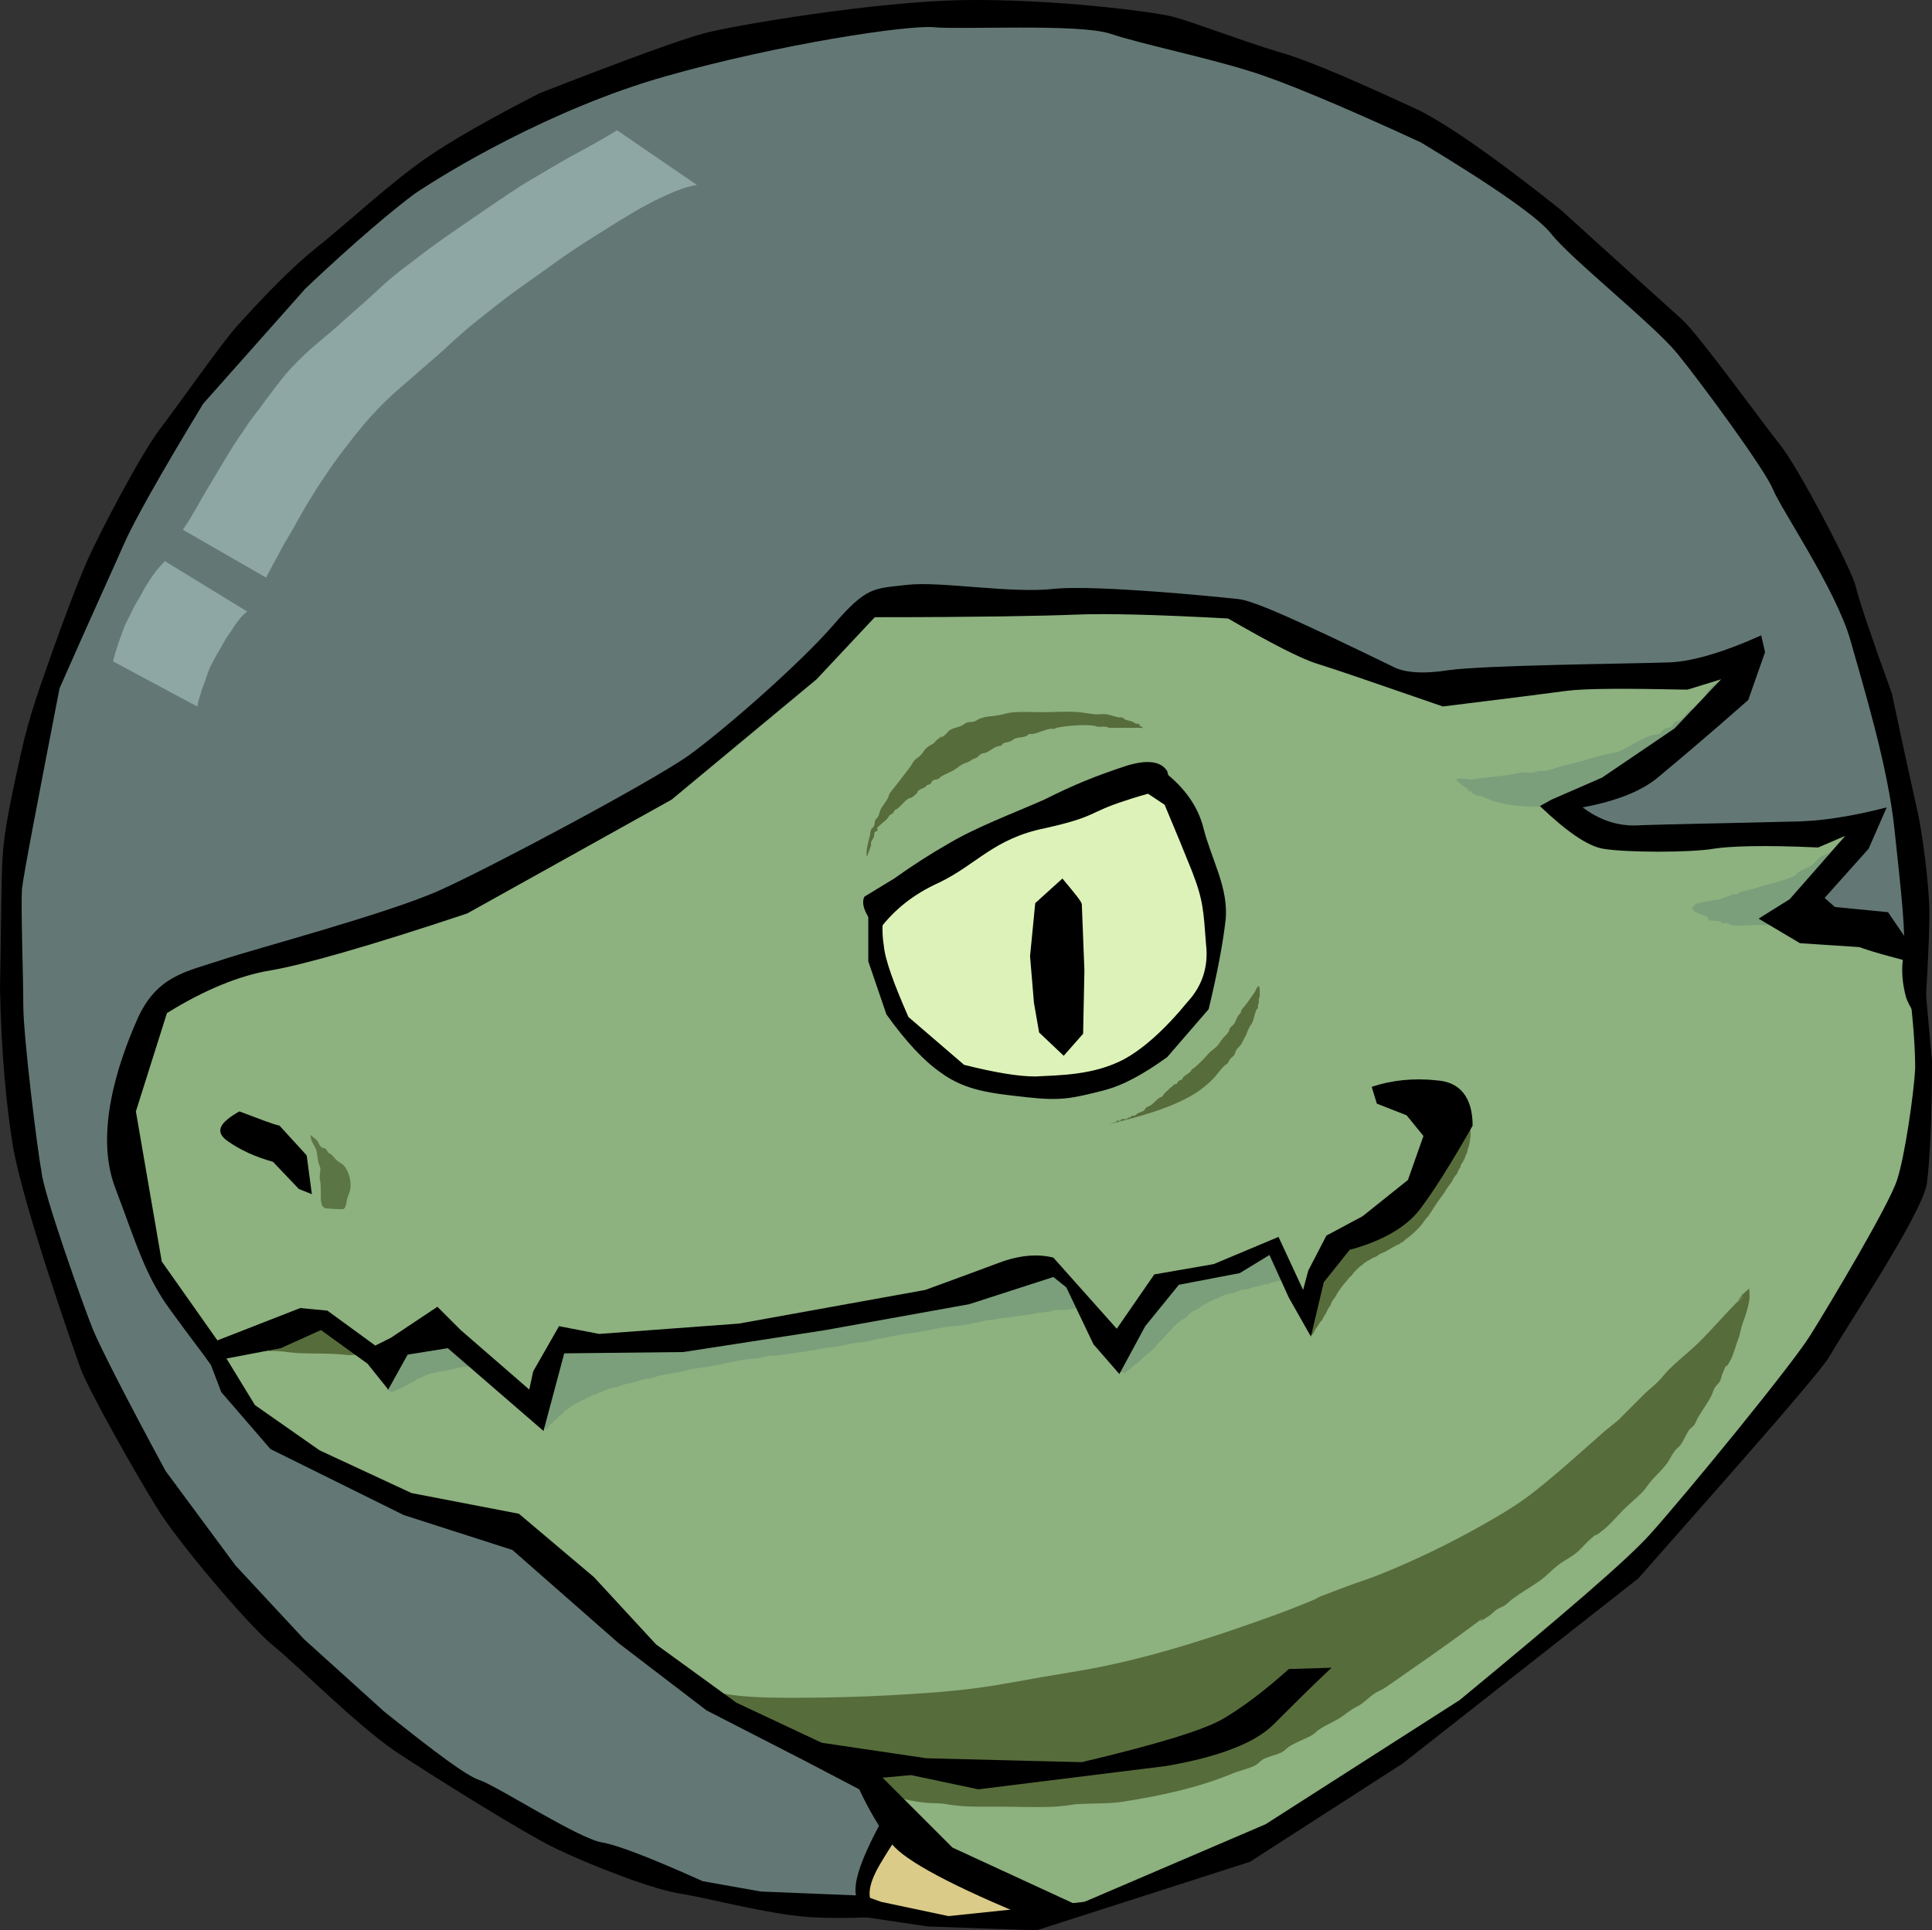<?xml version="1.0" encoding="UTF-8" standalone="no"?>
<svg
   version="1.1"
   id="Layer_1"
   x="0"
   y="0"
   viewBox="0 0 149.3 149.207"
   xml:space="preserve"
   sodipodi:docname="zero.svg"
   inkscape:version="1.4 (e7c3feb1, 2024-10-09)"
   inkscape:export-filename="Zero_the_Ziguana.png"
   inkscape:export-xdpi="96"
   inkscape:export-ydpi="96"
   width="149.3"
   height="149.207"
   xmlns:inkscape="http://www.inkscape.org/namespaces/inkscape"
   xmlns:sodipodi="http://sodipodi.sourceforge.net/DTD/sodipodi-0.dtd"
   xmlns="http://www.w3.org/2000/svg"
   xmlns:svg="http://www.w3.org/2000/svg"><rect x="0" y="0" width="149.3" height="149.207" fill="#333333" stroke="none"/><defs
   id="defs118" /><sodipodi:namedview
   id="namedview116"
   pagecolor="#505050"
   bordercolor="#eeeeee"
   borderopacity="1"
   inkscape:showpageshadow="0"
   inkscape:pageopacity="0"
   inkscape:pagecheckerboard="0"
   inkscape:deskcolor="#505050"
   showgrid="false"
   inkscape:zoom="2.195"
   inkscape:cx="105.46697"
   inkscape:cy="100.68337"
   inkscape:window-width="1368"
   inkscape:window-height="791"
   inkscape:window-x="0"
   inkscape:window-y="25"
   inkscape:window-maximized="0"
   inkscape:current-layer="Layer_1" />
  <style
   id="style61">
    .st2{fill-rule:evenodd;clip-rule:evenodd;fill:#303f42}.st3{fill:#f0ce41}.st3,.st8{fill-rule:evenodd;clip-rule:evenodd}.st9{fill:#f7a41d}
  </style>
  
  
  
  
  
  
  
  
  
  
  
  <path
   style="opacity:1;fill:#576c3b;fill-opacity:1;fill-rule:evenodd;stroke:none;stroke-width:1.021;stroke-dasharray:none;stroke-opacity:1;paint-order:markers stroke fill"
   d="m 41.493,108.316 c 0.031,0.023 0.067,0.04 0.092,0.069 0.03,0.034 0.041,0.08 0.069,0.115 0.221,0.277 0.017,-0.041 0.208,0.231 0.057,0.081 0.098,0.178 0.162,0.254 0.021,0.025 0.052,0.041 0.069,0.069 0.008,0.013 -0.005,0.032 0,0.046 -0.009,0.05 0.038,0.008 0.046,0.023 0.007,0.014 -0.007,0.032 0,0.046 0.01,0.019 0.033,0.029 0.046,0.046 0.01,0.014 0.015,0.031 0.023,0.046 0.008,0.023 0.009,0.05 0.023,0.069 0.01,0.014 0.034,0.011 0.046,0.023 0.088,0.088 0.013,0.045 0.069,0.139 0.011,0.019 0.035,0.028 0.046,0.046 0.013,0.021 0.011,0.048 0.023,0.069 0.024,0.039 0.066,0.076 0.092,0.115 0.039,0.058 0.046,0.046 0.092,0.092 0.028,0.028 0.05,0.087 0.069,0.116 0.046,0.069 0.054,0.031 0.115,0.092 0.023,0.023 0.059,0.1 0.069,0.069 0.007,-0.022 -0.004,-0.047 0,-0.069 0.015,-0.073 0.069,-0.162 0.092,-0.231 0.01,-0.03 0.015,-0.062 0.023,-0.092 0.015,-0.046 0.03,-0.093 0.046,-0.139 0.064,-0.175 0.166,-0.335 0.231,-0.508 0.076,-0.204 0.1,-0.438 0.162,-0.647 0.054,-0.182 0.162,-0.346 0.208,-0.531 0.013,-0.053 0.011,-0.109 0.023,-0.162 0.045,-0.196 0.122,-0.388 0.185,-0.577 0.058,-0.174 0.056,-0.375 0.092,-0.554 0.025,-0.126 0.061,-0.246 0.092,-0.37 0.034,-0.138 0.034,-0.277 0.046,-0.416 0.012,-0.132 0.035,-0.261 0.046,-0.393 0.014,-0.172 0.075,-0.339 0.092,-0.508 0.005,-0.046 -0.005,-0.093 0,-0.139 0.003,-0.032 0.019,-0.061 0.023,-0.092 0.121,-0.844 -0.032,0.185 0.023,-0.37 0.007,-0.071 0.035,-0.138 0.046,-0.208 0.003,-0.015 0.011,-0.035 0,-0.046 -0.049,-0.049 -0.332,-0.062 -0.393,-0.069 -0.059,-0.007 -0.211,-0.091 -0.277,-0.046 -0.171,0.114 -0.285,0.352 -0.416,0.508 -0.112,0.134 -0.198,0.275 -0.3,0.416 -0.029,0.04 -0.068,0.073 -0.092,0.115 -0.107,0.183 -0.176,0.392 -0.277,0.577 -0.027,0.049 -0.066,0.09 -0.092,0.139 -0.117,0.214 -0.178,0.463 -0.254,0.693 -0.062,0.186 -0.036,0.046 -0.092,0.254 -0.021,0.076 -0.024,0.156 -0.046,0.231 -0.012,0.04 -0.035,0.075 -0.046,0.115 -0.05,0.182 -0.006,0.087 -0.023,0.254 -0.017,0.171 -0.048,0.339 -0.069,0.508 -0.013,0.102 -0.064,0.183 -0.092,0.277 -0.013,0.045 -0.008,0.094 -0.023,0.139 -0.029,0.088 -0.084,0.167 -0.115,0.254 -0.029,0.08 -0.103,0.334 -0.162,0.393"
   id="path12085" />
  <path
   id="shape12"
   d="m 148.4,74.407 -3.7,-2.8 -6.3,-0.8 5.8,-6.4 -1.4,-0.6 -14.5,1 -5.2,-0.5 -1.8,-2.3 6.8,-3.1 5.9,-5.5 0.6,-2.7 -5.6,1.7 -17,0.6 -7.7,-2 -7.5,-3.8 -26.5,-0.8 -2.7,-0.3 -3.5,3.9 -15.3,12.4 -13.4,7.1 -15.2,5.1 -7.6,2.6 -3,7.7 1.3,8.7 0.7,4.7 3.2,3.9 1.9,2.2 2,4.3 6.7,4.5 7.3,3.4 6.4,1.8 5.6,4.1 9,8.3 6.9,3.4 6.8,3.7 3.8,4.4 10.3,5.3 9.1,-2.5 11.2,-5.3 11.3,-7.9 12.4,-9.9 6.8,-7.6 11,-13.8 4.4,-9.3 1,-7.4 -0.3,-6.2 z"
   fill-rule="evenodd"
   clip-rule="evenodd"
   fill="#9ca76c"
   style="fill:#728942;fill-opacity:1" /><path
   id="shape13"
   d="m 88.1,60.407 -12.1,4.1 -8.2,5.3 -0.1,5.2 3.3,5.6 5.2,3.1 h 6 l 7.7,-2.9 3.1,-3.5 1.2,-6.9 -1.5,-5.9 -2,-2.5 c -0.1,-0.1 -0.9,-0.6 -2.6,-1.6 z"
   fill-rule="evenodd"
   clip-rule="evenodd"
   fill="#edf7ce"
   inkscape:label="eye color"
   style="fill:#eded99;fill-opacity:1" /><path
   style="opacity:1;fill:#576c3b;fill-opacity:1;fill-rule:evenodd;stroke:none;stroke-width:1.021;stroke-dasharray:none;stroke-opacity:1;paint-order:markers stroke fill"
   d="m 132.948,52.665 c -0.985,0.298 -1.157,1.371 -1.829,1.96 -0.147,0.128 -0.373,0.137 -0.523,0.261 -0.227,0.189 -0.469,0.595 -0.784,0.784 -0.118,0.071 -0.284,0.045 -0.392,0.131 -0.123,0.098 -0.131,0.305 -0.261,0.392 -0.149,0.1 -0.367,0.042 -0.523,0.131 -0.16,0.092 -0.227,0.309 -0.392,0.392 -0.199,0.099 -0.443,0.06 -0.653,0.131 -0.823,0.274 -1.57,0.841 -2.352,1.176 -0.476,0.204 -1.069,0.249 -1.568,0.392 -0.963,0.275 -1.907,0.569 -2.875,0.784 -0.485,0.108 -0.945,0.33 -1.437,0.392 -1.13,0 0.014,-0.055 -0.915,0.131 -0.293,0.059 -0.622,-0.059 -0.915,0 -0.518,0.104 -1.033,0.202 -1.568,0.261 -0.745,0.083 -1.481,0.156 -2.221,0.261 -0.172,0.025 -1.043,-0.133 -1.176,0 -0.114,0.114 0.808,0.678 0.915,0.784 0.031,0.031 -0.031,0.1 0,0.131 0.062,0.062 0.2,-0.062 0.261,0 0.031,0.031 -0.031,0.1 0,0.131 0.069,0.069 0.18,0.077 0.261,0.131 0.258,0.172 0.32,0.029 0.523,0.131 1.934,0.967 4.205,0.784 6.403,0.784 0.027,0 1.132,-0.087 1.176,-0.131 0.069,-0.069 0.05,-0.207 0.131,-0.261 0.072,-0.048 0.179,0.028 0.261,0 0.117,-0.039 0.151,-0.206 0.261,-0.261 0.228,-0.114 0.543,-0.232 0.784,-0.392 0.103,-0.068 0.151,-0.206 0.261,-0.261 0.131,-0.044 0.261,-0.087 0.392,-0.131 0,-0.044 -0.039,-0.111 0,-0.131 0.414,-0.207 0.122,0.27 0.523,-0.131 0.069,-0.069 0.05,-0.207 0.131,-0.261 0.072,-0.048 0.177,0.021 0.261,0 0.166,-0.041 0.51,-0.19 0.653,-0.261 0.11,-0.055 0.151,-0.206 0.261,-0.261 0.166,-0.083 0.662,-0.139 0.784,-0.261 0.069,-0.069 0.062,-0.192 0.131,-0.261 0.163,-0.163 0.489,-0.152 0.653,-0.261 0.154,-0.103 0.227,-0.309 0.392,-0.392 0.102,-0.051 0.539,-0.147 0.653,-0.261 0.031,-0.031 -0.039,-0.111 0,-0.131 0.078,-0.039 0.179,0.028 0.261,0 0.408,-0.136 -0.044,-0.087 0.131,-0.261 0.097,-0.097 0.277,-0.054 0.392,-0.131 0.107,-0.071 0.261,-0.392 0.261,-0.392 0.078,-0.039 0.183,0.039 0.261,0 0.006,-0.003 0.158,-0.357 0.261,-0.392 0.083,-0.028 0.183,0.039 0.261,0 0.039,-0.019 -0.031,-0.1 0,-0.131 0.074,-0.074 0.425,-0.164 0.523,-0.261 0.031,-0.031 -0.031,-0.1 0,-0.131 0.044,-0.044 0.348,-0.087 0.392,-0.131 0.031,-0.031 0,-0.087 0,-0.131 0.087,-0.087 0.159,-0.193 0.261,-0.261 0.487,-0.325 0.911,-0.777 1.176,-1.307 0.269,-0.538 0.131,-1.529 0.131,-2.091 z"
   id="path11797" /><path
   style="opacity:1;fill:#576c3b;fill-opacity:1;fill-rule:evenodd;stroke:none;stroke-width:1.021;stroke-dasharray:none;stroke-opacity:1;paint-order:markers stroke fill"
   d="m 143.009,64.817 c -0.218,0.044 -0.469,0.007 -0.653,0.131 -0.359,0.239 -0.573,0.652 -0.915,0.915 -0.232,0.178 -0.545,0.224 -0.784,0.392 -0.202,0.141 -0.336,0.362 -0.523,0.523 -0.353,0.302 -0.799,0.402 -1.176,0.653 -0.102,0.068 -0.151,0.206 -0.261,0.261 -0.795,0.397 -2.018,0.629 -2.875,0.915 -0.472,0.157 -0.949,0.229 -1.437,0.392 -0.058,0.019 -0.072,0.111 -0.131,0.131 -0.083,0.028 -0.176,-0.017 -0.261,0 -0.426,0.085 -0.736,0.319 -1.176,0.392 -0.184,0.031 -1.698,0.26 -1.829,0.392 -0.031,0.031 0.031,0.1 0,0.131 -0.031,0.031 -0.1,-0.031 -0.131,0 -0.411,0.411 0.952,0.714 1.045,0.784 0.078,0.058 0.05,0.207 0.131,0.261 0.193,0.129 0.7,0.059 0.915,0.131 0.058,0.019 0.071,0.116 0.131,0.131 0.127,0.032 0.264,-0.026 0.392,0 0.096,0.019 0.166,0.112 0.261,0.131 0.682,0.136 1.536,0 2.221,0 0.132,0 0.529,0.041 0.653,0 0.119,-0.04 0.271,-0.231 0.392,-0.261 0.127,-0.032 0.275,0.058 0.392,0 0.087,-0.044 0.043,-0.218 0.131,-0.261 0.117,-0.058 0.275,0.058 0.392,0 0.087,-0.044 0.05,-0.207 0.131,-0.261 0.072,-0.048 0.179,0.028 0.261,0 0.241,-0.08 0.45,-0.24 0.653,-0.392 0.035,-0.026 -0.031,-0.1 0,-0.131 0.138,-0.138 0.361,-0.153 0.523,-0.261 0.374,-0.249 0.676,-0.687 0.915,-1.045 0.2,-0.3 0.075,0.056 0.392,-0.261 0.433,-0.433 0.113,-0.402 0.523,-0.915 0.061,-0.076 0.18,-0.077 0.261,-0.131 0.127,-0.085 0.467,-0.542 0.523,-0.653 0.039,-0.078 -0.032,-0.18 0,-0.261 0.321,-0.803 0.117,-0.117 0.523,-0.523 0.1,-0.1 0.075,-0.411 0.131,-0.523 0.019,-0.039 0.1,0.031 0.131,0 0.062,-0.062 -0.078,-0.222 0,-0.261 0.078,-0.039 0.24,0.085 0.261,0 0.043,-0.174 -0.087,-0.348 -0.131,-0.523 z"
   id="path12076" /><path
   style="opacity:1;fill:#576c3b;fill-opacity:1;fill-rule:evenodd;stroke:none;stroke-width:1.021;stroke-dasharray:none;stroke-opacity:1;paint-order:markers stroke fill"
   d="m 42.202,110.493 c 0.125,-0.017 0.223,-0.34 0.323,-0.416 0.039,-0.029 0.101,-0.016 0.139,-0.046 0.043,-0.035 0.058,-0.095 0.092,-0.139 0.105,-0.131 0.255,-0.209 0.37,-0.323 0.039,-0.039 0.05,-0.103 0.092,-0.139 0.053,-0.044 0.127,-0.054 0.185,-0.092 0.137,-0.091 0.061,-0.107 0.185,-0.231 0.079,-0.079 0.192,-0.114 0.277,-0.185 0.137,-0.114 0.266,-0.224 0.416,-0.323 0.171,-0.114 0.384,-0.163 0.554,-0.277 0.036,-0.024 0.053,-0.073 0.092,-0.092 0.057,-0.028 0.126,-0.021 0.185,-0.046 0.625,-0.268 -0.444,0.103 0.323,-0.185 0.059,-0.022 0.128,-0.018 0.185,-0.046 0.069,-0.034 0.114,-0.107 0.185,-0.139 0.072,-0.032 0.157,-0.019 0.231,-0.046 0.43,-0.157 0.844,-0.396 1.293,-0.508 0.106,-0.026 0.218,-0.018 0.323,-0.046 0.127,-0.034 0.245,-0.097 0.37,-0.139 0.363,-0.121 0.742,-0.169 1.109,-0.277 0.14,-0.041 0.274,-0.101 0.416,-0.139 0.304,-0.08 0.619,-0.109 0.924,-0.185 0.156,-0.039 0.306,-0.101 0.462,-0.139 0.578,-0.138 1.174,-0.202 1.755,-0.323 0.172,-0.036 0.337,-0.1 0.508,-0.139 0.58,-0.132 1.175,-0.161 1.755,-0.277 0.769,-0.154 1.539,-0.317 2.309,-0.462 0.578,-0.108 1.178,-0.116 1.755,-0.231 0.11,-0.022 0.212,-0.078 0.323,-0.092 0.229,-0.031 0.463,-0.016 0.693,-0.046 1.205,-0.161 2.412,-0.316 3.603,-0.554 0.35,-0.07 0.711,-0.08 1.062,-0.139 0.388,-0.065 0.77,-0.154 1.155,-0.231 0.35,-0.07 0.711,-0.08 1.062,-0.139 0.802,-0.134 0.043,-0.046 0.785,-0.185 0.844,-0.158 1.692,-0.328 2.54,-0.462 0.153,-0.024 0.309,-0.022 0.462,-0.046 0.849,-0.134 1.687,-0.346 2.54,-0.462 0.72,-0.098 0.287,0.005 0.97,-0.092 0.506,-0.072 1.025,-0.169 1.524,-0.277 0.186,-0.04 0.367,-0.106 0.554,-0.139 0.168,-0.029 0.34,-0.021 0.508,-0.046 0.14,-0.021 0.277,-0.062 0.416,-0.092 0.308,-0.031 0.617,-0.053 0.924,-0.092 0.171,-0.022 0.338,-0.068 0.508,-0.092 0.37,-0.053 0.74,-0.072 1.109,-0.139 0.125,-0.023 0.244,-0.074 0.37,-0.092 0.305,-0.044 0.616,-0.054 0.924,-0.092 0.111,-0.014 0.212,-0.079 0.323,-0.092 0.304,-0.106 0.617,-0.018 0.924,-0.046 0.063,-0.006 0.122,-0.038 0.185,-0.046 0.076,-0.01 0.162,0.034 0.231,0 0.019,-0.01 0.025,-0.041 0.046,-0.046 0.072,-0.018 0.158,0.018 0.231,0 0.156,-0.039 0.304,-0.061 0.462,-0.092 0.04,-0.008 0.203,0.028 0.231,0 0.03,-0.03 -0.159,-0.133 -0.185,-0.185 -0.022,-0.044 -0.017,-0.1 -0.046,-0.139 -0.021,-0.028 -0.068,-0.022 -0.092,-0.046 -0.04,-0.041 -0.112,-0.178 -0.139,-0.231 -0.037,-0.074 -0.039,-0.164 -0.092,-0.231 -0.442,-0.442 0.083,0.124 -0.185,-0.277 -0.009,-0.013 -0.035,0.011 -0.046,0 -0.011,-0.011 0.011,-0.035 0,-0.046 -0.011,-0.011 -0.032,0.007 -0.046,0 -0.079,-0.039 -0.107,-0.168 -0.139,-0.231 -0.037,-0.074 -0.148,-0.111 -0.185,-0.185 -0.014,-0.027 -0.077,-0.169 -0.092,-0.185 -0.011,-0.011 -0.039,0.014 -0.046,0 -0.014,-0.028 0.01,-0.063 0,-0.092 -0.026,-0.077 -0.149,-0.103 -0.185,-0.139 -0.009,-0.009 -0.038,-0.13 -0.046,-0.139 -0.015,-0.015 -0.123,-0.031 -0.139,-0.046 -0.005,-0.005 -0.168,-0.253 -0.185,-0.277 -0.038,-0.058 -0.128,-0.082 -0.185,-0.139 -0.033,-0.033 -0.084,-0.13 -0.092,-0.139 -0.049,-0.049 -0.136,-0.044 -0.185,-0.092 -0.011,-0.011 0.014,-0.039 0,-0.046 -0.028,-0.014 -0.065,0.014 -0.092,0 -0.014,-0.007 0.011,-0.035 0,-0.046 -0.021,-0.021 -0.148,-0.074 -0.185,-0.092 -0.065,-0.033 -0.577,-0.01 -0.647,0 -0.194,0.028 -0.293,0.113 -0.462,0.185 -0.103,0.044 -0.218,0.053 -0.323,0.092 -0.129,0.048 -0.239,0.141 -0.37,0.185 -0.089,0.03 -0.187,0.019 -0.277,0.046 -0.187,0.056 -0.326,0.209 -0.508,0.277 -0.119,0.045 -0.256,0.036 -0.37,0.092 -0.069,0.034 -0.116,0.104 -0.185,0.139 -0.114,0.057 -0.251,0.048 -0.37,0.092 -0.129,0.048 -0.241,0.136 -0.37,0.185 -0.176,0.066 -0.382,0.065 -0.554,0.139 -0.051,0.022 -0.088,0.071 -0.139,0.092 -0.214,0.091 -0.47,0.121 -0.693,0.185 -0.266,0.076 -0.666,0.24 -0.924,0.277 -0.304,0.043 -0.623,0.078 -0.924,0.139 -0.446,0.089 0.379,0.005 -0.231,0.092 -0.107,0.015 -0.217,-0.018 -0.323,0 -0.17,0.028 -0.338,0.064 -0.508,0.092 -0.111,0.018 -0.212,0.076 -0.323,0.092 -0.458,0.066 -0.926,0.134 -1.386,0.185 -0.283,0.032 -0.554,0.142 -0.831,0.185 -0.756,0.116 0.25,-0.15 -0.6,0.046 -0.095,0.022 -0.182,0.072 -0.277,0.092 -0.121,0.026 -0.25,0.014 -0.37,0.046 -0.113,0.03 -0.21,0.108 -0.323,0.139 -0.24,0.064 -0.496,0.044 -0.739,0.092 -0.394,0.079 -0.8,0.233 -1.201,0.277 -0.077,0.008 -0.154,-0.009 -0.231,0 -0.308,0.034 -0.615,0.137 -0.924,0.185 -0.864,0.133 -1.725,0.272 -2.587,0.416 -0.642,0.107 -1.302,0.15 -1.94,0.277 -0.216,0.043 -0.434,0.081 -0.647,0.139 -0.215,0.059 -0.42,0.16 -0.647,0.185 -0.077,0.008 -0.154,-0.008 -0.231,0 -0.349,0.035 -0.902,0.151 -1.247,0.231 -0.095,0.022 -0.182,0.07 -0.277,0.092 -0.851,0.196 0.155,-0.07 -0.6,0.046 -0.111,0.017 -0.213,0.07 -0.323,0.092 -0.228,0.046 -0.463,0.054 -0.693,0.092 -0.077,0.013 -0.154,0.031 -0.231,0.046 -0.092,0.031 -0.182,0.073 -0.277,0.092 -0.06,0.012 -0.123,-0.006 -0.185,0 -0.249,0.025 -0.491,0.116 -0.739,0.139 -0.092,0.008 -0.186,-0.014 -0.277,0 -0.111,0.017 -0.212,0.076 -0.323,0.092 -0.107,0.015 -0.216,-0.008 -0.323,0 -0.415,0.032 -0.833,0.143 -1.247,0.185 -0.566,0.057 -1.141,0.049 -1.709,0.092 -0.336,0.026 -0.681,-0.034 -1.016,0 -0.57,0.057 -1.133,0.092 -1.709,0.092 -0.801,0 -1.601,0 -2.402,0 -0.332,0 -0.728,0.042 -1.062,0 -0.388,-0.049 -0.71,-0.046 -1.109,-0.046 -0.048,0 -0.693,-2.3e-4 -0.693,0 -0.024,0.024 -0.026,0.065 -0.046,0.092 -0.077,0.103 -0.154,0.115 -0.231,0.231 -0.027,0.041 -0.021,0.097 -0.046,0.139 -0.064,0.107 -0.202,0.177 -0.277,0.277 -0.041,0.055 -0.051,0.13 -0.092,0.185 -0.05,0.067 -0.138,0.115 -0.185,0.185 -0.222,0.333 -0.239,0.755 -0.416,1.109 -0.112,0.224 -0.221,0.441 -0.277,0.693 -0.01,0.045 0.008,0.093 0,0.139 -0.008,0.048 -0.031,0.092 -0.046,0.139 -0.015,0.108 -0.034,0.215 -0.046,0.323 -0.022,0.194 0,0.405 0,0.6 0,0.384 -0.029,0.78 0.046,1.155 0.021,0.105 0.091,0.274 0.139,0.37 0.01,0.019 0.031,0.031 0.046,0.046 0.031,0.046 0.072,0.087 0.092,0.139 0.011,0.029 -0.014,0.065 0,0.092 0.046,0.092 0.092,0.069 0.139,0.139 0.079,0.119 0.134,0.336 0.185,0.462 z"
   id="path13054" /><path
   style="display:none;opacity:1;fill:#e7e5b1;fill-opacity:1;fill-rule:evenodd;stroke:none;stroke-width:1.021;stroke-dasharray:none;stroke-opacity:1;paint-order:markers stroke fill"
   d="m 68.499,75.068 c 0.309,-0.154 0.39,-0.209 0.795,-0.306 0.753,-0.179 1.559,-0.266 2.325,-0.367 1.185,-0.156 2.357,-0.28 3.548,-0.367 0.98,-0.072 2.019,-0.105 2.998,-0.245 0.206,-0.029 0.405,-0.103 0.612,-0.122 0.223,-0.021 0.449,0.01 0.673,0 2.344,-0.107 4.686,-0.245 7.035,-0.245 0.709,0 1.432,-0.034 2.141,0 0.409,0.019 0.814,0.105 1.223,0.122 0.754,0.033 1.508,0.061 2.263,0.061 0.25,0 1.019,0.071 1.162,0 0.038,-0.019 0,-0.504 0,-0.551 0,-0.489 0,-0.979 0,-1.468 0,-0.188 0.031,-0.425 0,-0.612 -0.011,-0.064 -0.041,-0.122 -0.061,-0.184 0,-0.143 0.016,-0.286 0,-0.428 -0.005,-0.045 -0.052,-0.078 -0.061,-0.122 -0.028,-0.14 0.02,-0.287 0,-0.428 -0.009,-0.064 -0.055,-0.119 -0.061,-0.184 -0.014,-0.142 0.014,-0.286 0,-0.428 -0.022,-0.222 -0.148,-0.458 -0.184,-0.673 -0.019,-0.112 -0.022,-0.696 -0.061,-0.795 -0.034,-0.085 -0.094,-0.158 -0.122,-0.245 -0.019,-0.058 0.027,-0.129 0,-0.184 -0.013,-0.026 -0.052,-0.034 -0.061,-0.061 -0.026,-0.077 0.026,-0.167 0,-0.245 -0.009,-0.027 -0.052,-0.034 -0.061,-0.061 -0.026,-0.077 0.02,-0.166 0,-0.245 0.045,-0.113 -0.105,-0.112 -0.122,-0.184 -0.015,-0.059 0.012,-0.124 0,-0.184 -0.027,-0.134 -0.089,-0.295 -0.122,-0.428 -0.033,-0.133 -0.15,-0.173 -0.184,-0.306 -0.015,-0.059 0.019,-0.125 0,-0.184 -0.023,-0.068 -0.107,-0.185 -0.122,-0.245 -0.015,-0.059 0.012,-0.124 0,-0.184 -0.111,-0.553 -0.006,0.166 -0.122,-0.184 -0.026,-0.077 0.026,-0.167 0,-0.245 -0.028,-0.083 -0.082,-0.164 -0.122,-0.245 -0.027,-0.055 0.019,-0.125 0,-0.184 -0.032,-0.097 -0.138,-0.215 -0.184,-0.306 -0.034,-0.069 -0.014,-0.259 -0.061,-0.306 -0.032,-0.032 -0.102,-0.02 -0.122,-0.061 -0.049,-0.099 -0.002,-0.267 -0.122,-0.428 -0.191,-0.254 -0.344,-0.537 -0.551,-0.795 -0.242,-0.303 0.012,0.073 -0.306,-0.245 -0.064,-0.064 -0.072,-0.169 -0.122,-0.245 -0.056,-0.084 -0.094,-0.063 -0.184,-0.122 -0.067,-0.045 -0.111,-0.147 -0.184,-0.184 -0.419,-0.209 -0.789,-0.549 -1.285,-0.673 -0.432,-0.108 -1.651,0.081 -2.019,0.122 -0.224,0.025 -0.454,0.01 -0.673,0.061 -0.133,0.031 -0.238,0.137 -0.367,0.184 -0.098,0.036 -0.207,0.028 -0.306,0.061 -0.087,0.029 -0.158,0.096 -0.245,0.122 -0.284,0.087 -0.572,0.159 -0.856,0.245 -0.199,0.06 -0.411,0.068 -0.612,0.122 -0.712,0.194 -1.388,0.482 -2.08,0.734 -0.308,0.112 -0.686,0.159 -0.979,0.306 -0.091,0.046 -0.152,0.142 -0.245,0.184 -0.095,0.042 -0.211,0.019 -0.306,0.061 -0.093,0.041 -0.163,0.122 -0.245,0.184 -0.122,0.02 -0.248,0.026 -0.367,0.061 -0.218,0.066 -0.408,0.204 -0.612,0.306 -0.302,0.151 -0.609,0.291 -0.918,0.428 -0.218,0.097 -0.535,0.173 -0.734,0.306 -0.072,0.048 -0.106,0.145 -0.184,0.184 -0.093,0.046 -0.211,0.019 -0.306,0.061 -0.093,0.041 -0.158,0.129 -0.245,0.184 -0.231,0.144 -0.503,0.223 -0.734,0.367 -0.323,0.202 -0.646,0.427 -0.979,0.612 -0.412,0.229 -0.216,-0.002 -0.612,0.306 -0.091,0.071 -0.154,0.174 -0.245,0.245 -0.094,0.073 -0.204,0.122 -0.306,0.184 -0.184,0.163 -0.357,0.338 -0.551,0.489 -0.273,0.214 -0.373,0.176 -0.673,0.367 -0.09,0.057 -0.432,0.362 -0.551,0.428 -0.096,0.053 -0.21,0.069 -0.306,0.122 -0.178,0.099 -0.307,0.276 -0.489,0.367 -0.115,0.058 -0.252,0.065 -0.367,0.122 -1.023,0.511 0.429,-0.123 -0.428,0.367 -0.073,0.042 -0.167,0.028 -0.245,0.061 -0.253,0.109 -0.39,0.357 -0.612,0.489 -0.055,0.033 -0.128,0.028 -0.184,0.061 -0.306,0.184 0,0.061 -0.184,0.184 -0.076,0.051 -0.18,0.058 -0.245,0.122 -0.052,0.052 -0.078,0.125 -0.122,0.184 -0.044,0.059 -0.07,0.132 -0.122,0.184 -0.032,0.032 -0.09,0.029 -0.122,0.061 -0.11,0.11 -0.236,0.411 -0.306,0.551 -0.172,0.345 -0.196,2.288 -0.061,2.692 0.092,0.275 -0.092,0.642 0,0.918 0.023,0.07 0.099,0.114 0.122,0.184 0.026,0.077 -0.026,0.167 0,0.245 0.009,0.027 0.048,0.035 0.061,0.061 0.018,0.036 -0.013,0.084 0,0.122 0.067,0.2 0.146,0.173 0.367,0.306 z"
   id="path6571"
   inkscape:label="eyeshade" /><path
   style="opacity:1;fill:#576c3b;fill-opacity:1;fill-rule:evenodd;stroke:none;stroke-width:1.021;stroke-dasharray:none;stroke-opacity:1;paint-order:markers stroke fill"
   d="m 30.024,107.455 c 0.09,0.035 0.198,0.171 0.284,0.142 0.013,-0.004 0.016,-0.022 0.028,-0.028 0.1,-0.05 0.214,-0.065 0.313,-0.114 0.031,-0.015 0.054,-0.043 0.085,-0.057 0.036,-0.015 0.078,-0.013 0.114,-0.028 0.114,-0.049 0.057,-0.065 0.171,-0.114 0.027,-0.011 0.166,-0.035 0.199,-0.057 0.033,-0.022 0.05,-0.065 0.085,-0.085 0.034,-0.019 0.078,-0.013 0.114,-0.028 0.07,-0.03 0.137,-0.069 0.199,-0.114 0.033,-0.023 0.05,-0.065 0.085,-0.085 0.034,-0.019 0.077,-0.015 0.114,-0.028 0.079,-0.03 0.157,-0.067 0.227,-0.114 0.078,-0.052 0.14,-0.127 0.227,-0.171 0.054,-0.027 0.117,-0.03 0.171,-0.057 0.399,-0.2 0.835,-0.366 1.279,-0.455 0.273,-0.055 0.552,-0.084 0.825,-0.142 0.142,-0.03 0.285,-0.055 0.426,-0.085 0.249,-0.053 0.484,-0.142 0.739,-0.171 0.397,-0.044 0.791,-0.057 1.194,-0.057 0.042,0 0.204,0.024 0.227,0 0.055,-0.054 -0.303,-0.332 -0.341,-0.37 -0.043,-0.043 -0.073,-0.097 -0.114,-0.142 -0.202,-0.225 -0.431,-0.423 -0.654,-0.626 -0.473,-0.43 0.16,0.132 -0.256,-0.284 -0.052,-0.052 -0.116,-0.092 -0.171,-0.142 -0.099,-0.09 -0.181,-0.199 -0.284,-0.284 -0.053,-0.043 -0.118,-0.07 -0.171,-0.114 -0.052,-0.042 -0.089,-0.102 -0.142,-0.142 -0.024,-0.018 -0.06,-0.013 -0.085,-0.028 -0.048,-0.029 -0.09,-0.088 -0.142,-0.114 -0.04,-0.02 -0.161,0 -0.199,0 -0.425,0 -0.812,0.096 -1.223,0.199 -0.378,0.095 -0.76,0.169 -1.137,0.256 -0.214,0.05 -0.414,0.141 -0.626,0.199 -0.118,0.032 -0.257,0.037 -0.37,0.085 -0.031,0.013 -0.054,0.043 -0.085,0.057 -0.036,0.015 -0.079,0.011 -0.114,0.028 -0.123,0.062 -0.246,0.166 -0.37,0.227 -0.216,0.108 -0.372,0.188 -0.512,0.398 -0.154,0.231 -0.161,0.502 -0.199,0.768 -0.072,0.502 -0.057,0.998 -0.057,1.507 0,0.336 -0.025,0.066 0.028,0.227 0.007,0.021 -0.014,0.103 0,0.114 0.031,0.024 0.076,0.019 0.114,0.028 z"
   id="path13060" /><path
   style="opacity:1;fill:#576c3b;fill-opacity:1;fill-rule:evenodd;stroke:none;stroke-width:1.021;stroke-dasharray:none;stroke-opacity:1;paint-order:markers stroke fill"
   d="m 86.369,105.969 c 0.098,-0.02 0.492,0.209 0.595,0.14 0.022,-0.015 0.017,-0.052 0.035,-0.07 0.048,-0.048 0.123,-0.061 0.175,-0.105 0.178,-0.148 0.345,-0.309 0.525,-0.455 0.065,-0.053 0.145,-0.087 0.21,-0.14 0.254,-0.208 0.481,-0.457 0.735,-0.665 0.211,-0.173 0.41,-0.321 0.595,-0.525 0.112,-0.123 0.198,-0.268 0.315,-0.385 0.064,-0.064 0.146,-0.111 0.21,-0.175 0.137,-0.138 0.188,-0.245 0.315,-0.385 0.126,-0.139 0.259,-0.246 0.385,-0.385 0.061,-0.067 0.111,-0.146 0.175,-0.21 0.157,-0.157 0.386,-0.35 0.56,-0.49 0.391,-0.313 0.026,0.048 0.455,-0.315 0.39,-0.33 0.022,-0.14 0.595,-0.49 0.076,-0.046 0.168,-0.061 0.245,-0.105 0.57,-0.326 -0.06,-0.021 0.455,-0.315 0.091,-0.052 0.19,-0.087 0.28,-0.14 0.05,-0.029 0.088,-0.079 0.14,-0.105 0.089,-0.045 0.19,-0.063 0.28,-0.105 0.062,-0.029 0.113,-0.077 0.175,-0.105 0.067,-0.03 0.143,-0.039 0.21,-0.07 0.085,-0.039 0.159,-0.102 0.245,-0.14 0.302,-0.132 0.63,-0.193 0.945,-0.28 1.126,-0.313 -0.434,0.093 0.595,-0.21 0.583,-0.171 0.065,0.009 0.56,-0.105 0.246,-0.057 0.487,-0.157 0.735,-0.21 0.081,-0.017 0.164,-0.018 0.245,-0.035 0.144,-0.031 0.275,-0.111 0.42,-0.14 0.057,-0.011 0.117,0.007 0.175,0 0.099,-0.012 0.185,-0.073 0.28,-0.105 0.181,-0.06 0.377,-0.09 0.56,-0.14 0.135,-0.037 0.335,-0.025 0.455,-0.105 0.005,-0.003 0,-0.371 0,-0.49 0,-0.36 0.045,-0.833 0,-1.19 -0.016,-0.128 -0.187,-0.397 -0.28,-0.49 -0.017,-0.017 -0.179,-0.089 -0.21,-0.105 -0.148,-0.074 -0.467,0.102 -0.595,0.14 -0.103,0.031 -0.212,0.039 -0.315,0.07 -0.266,0.08 -0.591,0.12 -0.84,0.245 -0.038,0.019 -0.066,0.054 -0.105,0.07 -0.1,0.04 -0.244,0.025 -0.35,0.07 -0.141,0.061 -0.276,0.152 -0.42,0.21 -0.2,0.08 -0.126,-0.007 -0.28,0.07 -0.285,0.142 -0.607,0.272 -0.91,0.385 -0.09,0.034 -0.19,0.036 -0.28,0.07 -0.3,0.112 0.032,0.042 -0.315,0.105 -0.07,0.012 -0.14,0.023 -0.21,0.035 -0.058,0.023 -0.114,0.056 -0.175,0.07 -0.296,0.07 -0.58,0.116 -0.875,0.175 -0.222,0.044 -0.246,0.083 -0.455,0.14 -0.184,0.05 -0.373,0.071 -0.56,0.105 -0.084,0.015 -0.161,0.056 -0.245,0.07 -0.111,0.019 -0.242,0.008 -0.35,0.035 -0.135,0.034 -0.248,0.085 -0.385,0.105 -0.222,0.032 -0.609,0.077 -0.805,0.175 -0.223,0.111 -0.37,0.265 -0.56,0.42 -0.065,0.053 -0.153,0.078 -0.21,0.14 -0.063,0.07 -0.086,0.168 -0.14,0.245 -0.052,0.075 -0.126,0.133 -0.175,0.21 -0.056,0.088 -0.088,0.189 -0.14,0.28 -0.121,0.212 -0.273,0.435 -0.42,0.63 -0.041,0.054 -0.267,0.314 -0.315,0.385 -0.316,0.553 0.029,-0.022 -0.28,0.42 -0.144,0.206 -0.214,0.454 -0.35,0.665 -0.077,0.12 -0.158,0.237 -0.245,0.35 -0.03,0.039 -0.081,0.062 -0.105,0.105 -0.076,0.137 -0.143,0.374 -0.21,0.525 -0.085,0.192 -0.22,0.395 -0.28,0.595 -0.02,0.068 -0.011,0.143 -0.035,0.21 -0.023,0.064 -0.084,0.11 -0.105,0.175 -0.026,0.078 -0.015,0.165 -0.035,0.245 -0.015,0.061 -0.052,0.115 -0.07,0.175 -0.034,0.114 -0.043,0.234 -0.07,0.35 -0.03,0.13 -0.083,0.254 -0.105,0.385 -0.036,0.213 0.035,0.281 -0.07,0.49 z"
   id="path13069" /><path
   id="shape0"
   d="m 148,73.807 -1.2,-13.9 -4.1,-13.6 -8.5,-14.4 -9.4,-11.2 -11.3,-8.8 -12.8,-6.3 -14.6,-3.9 -11.8,-1 -11.7,1.4 -15.6,4.1 -11.4,5.1 -11,8.5 -10.2,11.6 -8,15.4 -3.2,7.9 -2.2,13.5 v 13.9 l 1.6,10.5 4.5,12.3 7.5,13.7 12,12.1 9.6,7.2 13.6,6.7 7.4,2.2 8.9,0.4 4.6,1.1 10.9,0.1 12.2,-4.5 12.7,-7.3 18.3,-14 15.6,-18.6 6.9,-11.1 1.3,-7.3 v -6 c 0,0 -0.2,-1.9 -0.6,-5.8 z"
   fill-rule="evenodd"
   clip-rule="evenodd"
   fill="#c0fdf1"
   fill-opacity=".486"
   inkscape:label="helmet color"
   style="display:inline;mix-blend-mode:saturation;fill:#c0fdf4;fill-opacity:0.345" />
  
  <path
   style="opacity:1;fill:#e0fffc;fill-opacity:0.345;fill-rule:evenodd;stroke:none;stroke-width:1.021;stroke-dasharray:none;stroke-opacity:1;paint-order:markers stroke fill"
   id="path18636"
   d="m 47.681,10.07 c -0.812,0.516 -1.658,0.977 -2.497,1.447 -1.373,0.711 -2.695,1.514 -4.026,2.299 -1.236,0.716 -2.403,1.541 -3.585,2.339 -1.082,0.739 -2.162,1.482 -3.237,2.232 -0.976,0.675 -1.914,1.403 -2.858,2.122 -0.87,0.644 -1.694,1.345 -2.479,2.089 -0.785,0.736 -1.607,1.43 -2.408,2.147 -0.807,0.762 -1.684,1.446 -2.521,2.174 -0.69,0.612 -1.339,1.266 -1.951,1.955 -0.587,0.705 -1.127,1.446 -1.677,2.179 -0.36,0.518 -0.769,1 -1.137,1.513 -0.173,0.241 -0.34,0.503 -0.502,0.751 -0.495,0.689 -0.945,1.407 -1.384,2.132 -0.391,0.662 -0.789,1.319 -1.178,1.982 -0.374,0.589 -0.705,1.202 -1.05,1.808 -0.285,0.461 -0.531,0.949 -0.846,1.391 -0.15,0.211 -0.079,0.106 -0.214,0.315 0,0 6.432,3.703 6.432,3.703 v 0 c 0.091,-0.196 0.04,-0.093 0.155,-0.308 0.271,-0.49 0.529,-0.986 0.8,-1.476 0.309,-0.62 0.66,-1.212 1.021,-1.803 0.366,-0.668 0.744,-1.329 1.125,-1.988 0.436,-0.715 0.871,-1.431 1.346,-2.122 0.511,-0.761 1.028,-1.517 1.594,-2.239 0.543,-0.716 1.107,-1.418 1.683,-2.108 0.593,-0.664 1.2,-1.316 1.851,-1.923 0.808,-0.752 1.664,-1.45 2.488,-2.184 0.822,-0.706 1.638,-1.418 2.43,-2.16 0.78,-0.718 1.597,-1.392 2.433,-2.042 0.914,-0.728 1.83,-1.456 2.789,-2.123 1.063,-0.748 2.114,-1.509 3.171,-2.266 1.162,-0.809 2.361,-1.559 3.561,-2.31 1.292,-0.809 2.588,-1.616 3.967,-2.274 0.921,-0.42 1.871,-0.876 2.88,-1.025 0,0 -6.174,-4.228 -6.174,-4.228 z" /><path
   id="shape14"
   d="m 81.9,147.707 -7.1,-3 -5.7,-3.8 -1.9,3.3 -0.8,2.7 0.8,0.3 4.8,1.2 6.1,-0.1 c 0,0.1 1.3,-0.1 3.8,-0.6 z"
   fill-rule="evenodd"
   clip-rule="evenodd"
   fill="#dbcb88"
   style="display:inline" />
  <path
   style="opacity:1;fill:#576c3b;fill-opacity:1;fill-rule:evenodd;stroke:none;stroke-width:1.021;stroke-dasharray:none;stroke-opacity:1;paint-order:markers stroke fill"
   d="m 20.776,104.438 c 0.759,-0.07 1.502,0.113 2.256,0.15 1.272,0.064 2.574,-0.007 3.834,0.15 0.221,0.028 0.457,-0.037 0.677,0 0.209,-0.146 0.192,0.123 0.301,0.15 0.213,0.053 0.394,0.026 0.601,0.15 0.061,0.036 0.087,0.119 0.15,0.15 0.045,0.022 0.106,-0.022 0.15,0 0.022,0.011 -0.018,0.058 0,0.075 0.039,0.039 0.262,0.036 0.301,0.075 0.04,0.04 0.029,0.119 0.075,0.15 0.042,0.028 0.103,-0.016 0.15,0 0.029,0.01 0.413,0.226 0.451,0.226 0.075,0 0.018,-0.153 0,-0.226 -0.125,-0.501 -0.635,-0.728 -0.902,-1.128 -0.199,-0.298 -0.249,-0.099 -0.451,-0.301 -0.046,-0.046 -0.064,-0.197 -0.15,-0.226 -0.048,-0.016 -0.103,0.016 -0.15,0 -0.089,-0.03 -0.141,-0.183 -0.226,-0.226 -0.093,-0.046 -0.208,-0.104 -0.301,-0.15 -0.12,-0.06 -0.18,-0.241 -0.301,-0.301 -0.685,-0.342 0.097,0.172 -0.301,-0.226 -0.138,-0.138 -0.453,-0.189 -0.601,-0.301 -0.02,-0.015 0.018,-0.058 0,-0.075 -0.018,-0.018 -0.053,0.011 -0.075,0 -0.41,-0.205 0.764,0.1 -0.376,-0.226 -0.183,-0.052 -0.482,0 -0.677,0 -0.295,0 -0.61,-0.037 -0.902,0 -0.446,0.056 -1.581,0.427 -1.955,0.677 -0.187,0.124 -0.402,0.276 -0.601,0.376 -0.142,0.071 -0.319,0.062 -0.451,0.15 -0.126,0.084 -0.238,0.232 -0.376,0.301 -0.045,0.022 -0.115,-0.035 -0.15,0 -0.035,0.035 0.035,0.115 0,0.15 -0.018,0.018 -0.053,-0.011 -0.075,0 -0.147,0.074 0.006,0.15 -0.15,0.15"
   id="path13167" /><path
   style="opacity:1;fill:#576c3b;fill-opacity:1;fill-rule:evenodd;stroke:none;stroke-width:1.021;stroke-dasharray:none;stroke-opacity:1;paint-order:markers stroke fill"
   d="m 101.348,103.233 c 0.418,-0.538 0.04,-0.006 0.284,-0.455 0.055,-0.102 0.137,-0.187 0.199,-0.284 0.065,-0.103 0.123,-0.217 0.199,-0.313 0.034,-0.042 0.083,-0.07 0.114,-0.114 0.08,-0.115 0.124,-0.252 0.199,-0.37 0.025,-0.04 0.062,-0.072 0.085,-0.114 0.082,-0.147 0.14,-0.309 0.227,-0.455 0.098,-0.164 0.084,-0.066 0.171,-0.256 0.025,-0.055 0.032,-0.116 0.057,-0.171 0.072,-0.158 0.19,-0.285 0.284,-0.426 0.084,-0.126 0.143,-0.271 0.227,-0.398 0.202,-0.304 0.441,-0.61 0.682,-0.881 0.081,-0.091 0.142,-0.198 0.227,-0.284 0.034,-0.034 0.08,-0.052 0.114,-0.085 0.076,-0.076 0.127,-0.176 0.199,-0.256 0.139,-0.154 0.297,-0.319 0.455,-0.455 0.072,-0.062 0.156,-0.108 0.227,-0.171 0.04,-0.035 0.071,-0.082 0.114,-0.114 0.034,-0.025 0.079,-0.033 0.114,-0.057 0.051,-0.034 0.09,-0.083 0.142,-0.114 0.044,-0.026 0.097,-0.032 0.142,-0.057 0.06,-0.033 0.112,-0.079 0.171,-0.114 0.354,-0.206 -0.023,0.041 0.37,-0.171 0.315,-0.17 0.021,-0.065 0.37,-0.227 0.873,-0.407 -0.385,0.234 0.426,-0.199 0.269,-0.143 0.527,-0.313 0.796,-0.455 0.053,-0.028 0.118,-0.028 0.171,-0.057 0.053,-0.029 0.091,-0.081 0.142,-0.114 0.054,-0.034 0.118,-0.049 0.171,-0.085 0.044,-0.031 0.074,-0.078 0.114,-0.114 0.178,-0.158 0.13,-0.087 0.341,-0.256 0.279,-0.223 0.543,-0.486 0.796,-0.739 0.178,-0.178 0.307,-0.394 0.455,-0.597 0.036,-0.049 0.076,-0.095 0.114,-0.142 0.047,-0.047 0.102,-0.089 0.142,-0.142 0.046,-0.061 0.071,-0.135 0.114,-0.199 0.034,-0.05 0.076,-0.095 0.114,-0.142 0.038,-0.066 0.074,-0.134 0.114,-0.199 0.193,-0.313 0.415,-0.609 0.625,-0.91 0.043,-0.061 0.101,-0.109 0.142,-0.171 0.024,-0.035 0.032,-0.079 0.057,-0.114 0.023,-0.033 0.063,-0.052 0.085,-0.085 0.017,-0.025 0.014,-0.059 0.028,-0.085 0.106,-0.185 0.251,-0.363 0.37,-0.54 0.026,-0.039 0.179,-0.223 0.199,-0.256 0.01,-0.016 -0.007,-0.039 0,-0.057 0.018,-0.042 0.138,-0.236 0.171,-0.284 0.047,-0.07 0.153,-0.179 0.199,-0.256 0.047,-0.079 0.071,-0.199 0.114,-0.284 0.004,-0.009 0.024,0.009 0.028,0 0.018,-0.035 0.008,-0.08 0.028,-0.114 0.011,-0.018 0.044,-0.011 0.057,-0.028 0.103,-0.137 -0.015,-0.034 0.028,-0.142 0.027,-0.067 0.097,-0.195 0.142,-0.256 0.016,-0.021 0.044,-0.034 0.057,-0.057 0.03,-0.052 0.024,-0.121 0.057,-0.171 0.015,-0.022 0.046,-0.032 0.057,-0.057 0.028,-0.063 0.035,-0.134 0.057,-0.199 0.026,-0.077 0.085,-0.155 0.114,-0.227 0.042,-0.106 0.054,-0.231 0.085,-0.341 0.022,-0.077 0.064,-0.152 0.085,-0.227 0.033,-0.114 0.038,-0.228 0.057,-0.341 0.005,-0.03 0.024,-0.056 0.028,-0.085 0.008,-0.047 -0.011,-0.096 0,-0.142 0.005,-0.021 0.024,-0.036 0.028,-0.057 0.033,-0.163 0.013,-0.827 -0.057,-0.967 -0.027,-0.054 -0.071,-0.099 -0.114,-0.142 -0.06,-0.06 -0.186,0.103 -0.199,0.114 -0.146,0.125 -0.175,0.185 -0.284,0.341 -0.211,0.301 -0.015,-0.004 -0.227,0.256 -0.09,0.11 -0.169,0.229 -0.256,0.341 -0.38,0.488 -0.771,0.971 -1.166,1.45 -0.307,0.373 -0.663,0.705 -0.967,1.08 -0.081,0.1 -0.148,0.212 -0.227,0.313 -0.213,0.269 -0.444,0.524 -0.654,0.796 -0.48,0.624 0.129,-0.165 -0.227,0.37 -0.006,0.009 -0.204,0.238 -0.227,0.284 -0.027,0.054 -0.03,0.117 -0.057,0.171 -0.126,0.251 -0.079,0.094 -0.227,0.284 -0.183,0.236 0.001,0.045 -0.142,0.284 -0.087,0.144 -0.235,0.268 -0.341,0.398 -0.24,0.294 -0.489,0.569 -0.768,0.824 -0.177,0.163 -0.33,0.354 -0.512,0.512 -0.123,0.107 -0.296,0.212 -0.426,0.313 -0.24,0.184 -0.481,0.381 -0.739,0.54 -0.14,0.086 -0.22,0.096 -0.37,0.171 -0.651,0.326 0.216,-0.088 -0.37,0.227 -0.116,0.063 -0.224,0.089 -0.341,0.142 -0.108,0.049 -0.203,0.125 -0.313,0.171 -0.064,0.027 -0.135,0.032 -0.199,0.057 -0.158,0.061 -0.334,0.146 -0.483,0.227 -0.049,0.026 -0.091,0.065 -0.142,0.085 -0.045,0.018 -0.096,0.013 -0.142,0.028 -0.08,0.027 -0.148,0.084 -0.227,0.114 -0.146,0.055 -0.418,0.159 -0.54,0.256 -0.083,0.066 -0.143,0.164 -0.227,0.227 -0.017,0.013 -0.044,0.011 -0.057,0.028 -0.018,0.024 -0.019,0.057 -0.028,0.085 -0.019,0.028 -0.035,0.059 -0.057,0.085 -0.032,0.039 -0.118,0.107 -0.142,0.142 -0.028,0.042 -0.034,0.097 -0.057,0.142 -0.053,0.106 -0.126,0.202 -0.171,0.313 -0.007,0.018 0,0.038 0,0.057 -0.009,0.028 -0.015,0.058 -0.028,0.085 -0.098,0.196 -0.186,0.387 -0.256,0.597 -0.032,0.097 -0.04,0.223 -0.085,0.313 -0.012,0.024 -0.047,0.032 -0.057,0.057 -0.024,0.06 -0.012,0.162 -0.028,0.227 -0.038,0.151 -0.059,0.298 -0.085,0.455 -0.025,0.152 -0.071,0.299 -0.085,0.455 -0.006,0.066 0.007,0.133 0,0.199 -0.006,0.06 -0.047,0.111 -0.057,0.171 -0.016,0.097 -0.003,0.099 -0.028,0.199 -0.023,0.091 0,0.218 0,0.313 0,0.284 0,0.569 0,0.853 0,0.09 -0.031,0.364 0,0.426 0.018,0.036 0.044,0.076 0.057,0.114 0.012,0.037 -0.017,0.107 0,0.142 0.004,0.008 0.022,-0.007 0.028,0 0.027,0.027 0,0.076 0,0.114 0,0.146 -0.007,0.284 0.028,0.426 z"
   id="path13108" /><path
   class="st8"
   d="m 148.7,79.207 c 0.1,-1.4 0.4,-6.4 0.4,-8.6 0,-2.2 -0.6,-6.5 -0.9,-7.8 -0.2,-0.9 -0.9,-4 -2,-9.2 -1.7,-4.7 -2.6,-7.4 -2.8,-8.3 -0.3,-1.3 -4.6,-9.5 -5.9,-11 -1.2,-1.5 -6.2,-8.4 -7.5,-9.6 -0.9,-0.8 -4,-3.6 -9.4,-8.5 -5.4,-4.3 -9.2,-6.9 -11.4,-7.9 -3.3,-1.5 -7.6,-3.5 -10.4,-4.3 -2.7,-0.8 -6.6,-2.3 -8.1,-2.7 -1.5,-0.4 -9.3,-1.4 -16.2,-1.3 -6.9,0.1 -18.1,2 -20.2,2.6 -1.5,0.4 -5.7,1.9 -12.6,4.6 -3.9,2 -6.7,3.6 -8.6,4.9 -2.8,1.9 -6.1,5 -8.6,7 -2.5,2 -4.9,4.7 -6.1,6 -1.2,1.3 -4.4,5.9 -6,8 -1.6,2.1 -4.8,8.3 -5.6,10.1 -0.8,1.8 -1.8,4.5 -2.7,7 -0.9,2.6 -1.8,4.9 -2.5,8.1 -0.7,3.2 -1.3,5.9 -1.4,8 -0.1,1.4 -0.1,4.8 -0.2,10.1 0.1,5.1 0.5,9.1 1,12.2 0.8,4.6 4.6,15.4 5.2,17.1 0.6,1.7 4.4,8.4 5.9,10.8 1.5,2.5 6.9,8.9 8.9,10.6 2,1.6 6.4,6.1 9.6,8.3 3.2,2.1 9.9,6.3 12.4,7.5 2.5,1.2 7.5,3.2 9.8,3.5 2.3,0.4 7.2,1.7 10.2,1.8 2,0.1 4.2,0 6.5,-0.1 l -3.3,-1.6 -7.4,-0.3 -4.5,-0.8 c -4,-1.8 -6.6,-2.8 -7.8,-3 -1.8,-0.3 -8,-4.3 -9.4,-4.8 -1,-0.3 -3.4,-2.1 -7.4,-5.3 l -6.2,-5.6 -5.3,-5.7 -5.4,-7.3 c -3.3,-6.1 -5.1,-9.7 -5.6,-10.9 -0.7,-1.7 -3.9,-10.7 -4,-12.3 -0.3,-1.5 -1.4,-10.4 -1.4,-12.8 0,-2.3 -0.2,-7.6 -0.1,-9 0.1,-1 1.1,-6.2 2.9,-15.5 2.6,-5.9 4.3,-9.6 5,-11.2 0.7,-1.6 2.7,-5.2 6.1,-10.8 l 7.9,-8.9 c 3.9,-3.7 6.8,-6.1 8.4,-7.3 2.5,-1.7 10.6,-6.6 19.4,-9.1 8.8,-2.5 18.8,-4 20.8,-3.8 2,0.2 11.2,-0.3 13.6,0.5 2.4,0.8 7.3,1.8 10.8,2.9 2.3,0.7 6.7,2.5 13.2,5.5 5.8,3.5 9.2,5.9 10.1,7.1 1.5,1.9 7.9,7 9.7,9.2 1.8,2.2 6.8,9 7.4,10.5 0.6,1.5 4.9,7.8 6,11.7 1.1,3.9 2.9,9.8 3.4,14.6 0.5,4.7 0.9,8.1 0.7,9.7 -0.2,1.1 -0.1,2.2 0.2,3.3 0.2,0.6 0.7,1.4 1.4,2.1 z"
   id="path78" />
  <path
   style="opacity:1;fill:#576c3b;fill-opacity:1;fill-rule:evenodd;stroke:none;stroke-width:1.021;stroke-dasharray:none;stroke-opacity:1;paint-order:markers stroke fill"
   d="m 53.875,130.144 c 0.462,0.198 0.908,0.441 1.387,0.594 1.43,0.458 4.227,0.495 5.744,0.495 2.617,0 5.21,-0.053 7.824,-0.198 2.305,-0.128 4.642,-0.275 6.933,-0.594 1.559,-0.218 3.104,-0.523 4.655,-0.792 1.519,-0.264 3.044,-0.49 4.556,-0.792 3.29,-0.658 6.526,-1.614 9.706,-2.674 0.873,-0.291 3.791,-1.307 4.754,-1.684 4.758,-1.862 0.03,-0.148 4.655,-1.882 0.821,-0.308 1.662,-0.566 2.476,-0.891 2.733,-1.093 5.459,-2.414 8.022,-3.863 1.319,-0.746 2.666,-1.542 3.863,-2.476 1.936,-1.511 3.705,-3.143 5.546,-4.754 0.353,-0.309 0.742,-0.576 1.089,-0.891 0.085,-0.077 1.94,-1.947 2.08,-2.08 0.322,-0.306 0.676,-0.577 0.99,-0.891 0.281,-0.281 0.511,-0.61 0.792,-0.891 0.624,-0.624 1.332,-1.184 1.981,-1.783 0.843,-0.778 1.595,-1.642 2.377,-2.476 3.037,-3.24 -0.038,0.281 1.288,-1.486 0.171,-0.228 0.715,-0.594 0.594,-0.594 -0.028,0 0.041,0.566 0,0.891 -0.077,0.617 -0.281,1.212 -0.495,1.783 -0.171,0.456 -0.212,0.927 -0.396,1.387 -0.205,0.512 -0.326,1.103 -0.594,1.585 -0.58,1.044 -0.022,-0.383 -0.594,0.99 -0.08,0.193 -0.098,0.411 -0.198,0.594 -0.101,0.186 -0.29,0.313 -0.396,0.495 -0.127,0.217 -0.178,0.472 -0.297,0.693 -0.294,0.546 -0.673,1.056 -0.99,1.585 -0.114,0.19 -0.17,0.413 -0.297,0.594 -0.107,0.153 -0.286,0.245 -0.396,0.396 -0.27,0.371 -0.412,0.826 -0.693,1.188 -0.115,0.147 -0.281,0.249 -0.396,0.396 -0.252,0.323 -0.442,0.766 -0.693,1.089 -0.326,0.42 -0.736,0.791 -1.089,1.188 -0.281,0.316 -0.493,0.691 -0.792,0.99 -0.441,0.441 -0.941,0.842 -1.387,1.288 -0.516,0.516 -1.015,1.129 -1.585,1.585 -1.03,0.824 -0.178,-0.028 -1.089,0.792 -0.312,0.281 -0.577,0.612 -0.891,0.891 -0.49,0.436 -1.081,0.677 -1.585,1.089 -0.476,0.39 -0.876,0.831 -1.387,1.188 -0.68,0.476 -1.414,0.887 -2.08,1.387 -0.206,0.155 -0.38,0.352 -0.594,0.495 -0.184,0.123 -0.41,0.174 -0.594,0.297 -0.215,0.143 -0.38,0.352 -0.594,0.495 -1.697,1.132 0.547,-0.608 -1.188,0.693 -2.241,1.68 -4.542,3.249 -6.834,4.853 -0.278,0.195 -0.615,0.298 -0.891,0.495 -0.344,0.246 -0.645,0.548 -0.99,0.792 -0.217,0.153 -0.47,0.252 -0.693,0.396 -0.338,0.219 -0.649,0.48 -0.99,0.693 -0.512,0.32 -1.085,0.542 -1.585,0.891 -0.173,0.121 -0.313,0.29 -0.495,0.396 -0.567,0.331 -1.223,0.535 -1.783,0.891 -0.178,0.113 -0.314,0.287 -0.495,0.396 -0.394,0.237 -0.87,0.303 -1.288,0.495 -0.368,0.087 -0.572,0.435 -0.891,0.594 -0.52,0.26 -1.147,0.371 -1.684,0.594 -2.686,1.119 -5.549,1.726 -8.418,2.179 -1.172,0.185 -2.385,0.129 -3.565,0.198 -0.266,0.016 -0.528,0.066 -0.792,0.099 -0.33,0.033 -0.659,0.082 -0.99,0.099 -1.411,0.074 -2.845,0 -4.259,0 -1.394,0 -2.79,0.051 -4.16,-0.198 -0.513,-0.093 -0.973,-0.048 -1.486,-0.099 -0.61,-0.061 -1.206,-0.153 -1.783,-0.297 -0.244,-0.061 -0.465,-0.023 -0.693,-0.099 -0.75,-0.25 0.036,0.036 -0.198,-0.198 -0.121,-0.121 -0.375,-0.176 -0.495,-0.297 -0.023,-0.023 0.023,-0.076 0,-0.099 -0.084,-0.084 -0.213,-0.114 -0.297,-0.198 -0.115,-0.115 -0.061,-0.206 -0.198,-0.297 -0.144,-0.096 -0.206,-0.062 -0.297,-0.198 -0.041,-0.061 -0.047,-0.146 -0.099,-0.198 -0.102,-0.102 -0.195,-0.096 -0.297,-0.198 -0.132,-0.132 -0.219,-0.337 -0.396,-0.396 -0.063,-0.021 -0.143,0.037 -0.198,0 -0.061,-0.041 -0.047,-0.146 -0.099,-0.198 -0.195,-0.195 -0.571,-0.23 -0.792,-0.396 -0.193,-0.145 -0.289,-0.273 -0.495,-0.396 -0.179,-0.107 -0.4,-0.121 -0.594,-0.198 -1.011,-0.404 -2.035,-0.744 -3.07,-1.089 -0.278,-0.093 -0.52,-0.089 -0.792,-0.198 -0.455,-0.182 -0.855,-0.477 -1.288,-0.693 -0.151,-0.075 -0.355,-0.006 -0.495,-0.099 -0.061,-0.041 -0.033,-0.165 -0.099,-0.198 -0.089,-0.044 -0.2,0.019 -0.297,0 -0.27,-0.054 -0.558,-0.279 -0.792,-0.396 -0.211,-0.105 -0.478,-0.144 -0.693,-0.198 -0.39,-0.098 -1.005,-0.602 -1.387,-0.792 -0.132,-0.066 -0.292,-0.094 -0.396,-0.198 -0.023,-0.023 0,-0.066 0,-0.099 -0.033,-0.033 -0.06,-0.073 -0.099,-0.099 -0.061,-0.041 -0.132,-0.066 -0.198,-0.099 -0.066,0 -0.143,0.037 -0.198,0 -0.061,-0.041 -0.047,-0.146 -0.099,-0.198 -0.056,-0.056 -0.322,-0.124 -0.396,-0.198 -0.121,-0.121 -0.139,-0.291 -0.297,-0.396 -0.061,-0.041 -0.175,-0.029 -0.198,-0.099 -0.052,-0.157 0,-0.33 0,-0.495 z"
   id="path13029" /><path
   id="shape15"
   class="st8"
   d="m 148.7,74.607 -2.8,-4.1 -4.1,-0.4 -0.8,-0.7 3.4,-3.8 1.4,-3.2 c -2.7,0.7 -5.2,1.1 -7.5,1.1 -3.5,0.1 -9.7,0.2 -12,0.3 -1.5,0 -2.8,-0.5 -4,-1.4 2.7,-0.5 4.6,-1.3 5.8,-2.3 1.2,-1 3.6,-3 7,-6 l 1.3,-3.7 -0.3,-1.3 c -3.1,1.4 -5.6,2.1 -7.4,2.1 -2.8,0.1 -14,0.2 -16.8,0.6 -1.9,0.3 -3.4,0.2 -4.3,-0.3 -6.8,-3.3 -10.7,-5.1 -11.9,-5.2 -1.8,-0.2 -10.9,-1.1 -14.2,-0.8 -3.3,0.4 -8.8,-0.6 -11.4,-0.3 -2.6,0.3 -3.1,0.1 -5.7,3.1 -2.5,2.9 -8.3,8 -11.2,10.1 -3,2.1 -15.2,8.6 -19.2,10.4 -4,1.8 -14.2,4.5 -16.9,5.4 -2.7,0.9 -5,1.2 -6.5,4.6 -1.5,3.4 -3.3,8.8 -1.7,13 1.6,4.2 2.3,6.8 4.3,9.5 1.3,1.8 2.4,3.2 3.1,4.2 l 0.8,2.1 3.8,4.4 10.3,5.1 8.4,2.7 8.2,7.2 6.8,5.2 7.6,3.9 4.2,2.2 c 0.7,1.5 1.5,2.9 2.5,4.2 1,1.3 4.7,3.3 11.1,5.9 l 4,-0.8 -10.4,-4.8 -5.4,-5.4 2.2,-0.2 5.2,1.1 14.5,-1.8 c 4.1,-0.7 6.9,-1.8 8.3,-3.2 1.4,-1.4 2.9,-2.9 4.5,-4.4 l -3.3,0.1 c -1.9,1.7 -3.5,2.9 -5,3.8 -1.5,0.9 -5.1,2 -11,3.4 l -12,-0.3 -8.1,-1.2 -6.6,-3.1 -6.2,-4.5 -4.8,-5.2 -5.8,-4.9 -8.3,-1.6 -7.1,-3.3 -5,-3.5 -2.2,-3.6 4.2,-0.8 3.1,-1.4 3.6,2.6 1.6,2 1.5,-2.7 3.1,-0.5 7.4,6.4 1.6,-6 9.2,-0.1 11,-1.7 11.1,-2 6.5,-2.1 1,0.8 2.1,4.4 2,2.3 2,-3.7 2.6,-3.2 4.7,-0.9 2.3,-1.4 1.5,3.3 1.7,3 1,-4.2 2,-2.5 c 2.6,-0.7 4.4,-1.8 5.4,-3.1 1,-1.3 2.4,-3.5 4.1,-6.5 0,-2.2 -1,-3.4 -2.8,-3.5 -1.8,-0.2 -3.5,0 -5,0.5 l 0.4,1.3 2.3,0.9 1.3,1.6 -1.2,3.4 -3.5,2.8 -2.8,1.5 -1.4,2.7 -0.4,1.5 -1.9,-4.1 -5,2.1 -4.6,0.8 -2.9,4.2 -4.9,-5.5 c -1.2,-0.3 -2.6,-0.2 -4.2,0.4 -1.6,0.6 -3.5,1.3 -5.7,2.1 l -14.4,2.6 -10.8,0.8 -3.1,-0.6 -2,3.5 -0.3,1.4 -5.3,-4.6 -1.8,-1.8 -3.6,2.4 -1.2,0.6 -3.7,-2.7 -2.1,-0.2 -6.4,2.5 -4.3,-6.1 -2,-11.6 2.4,-7.6 c 2.9,-1.8 5.6,-2.9 8,-3.3 2.4,-0.4 7.4,-1.8 15.2,-4.4 l 15.8,-8.8 11.2,-9.3 4.5,-4.8 c 8,0 13.1,-0.1 15.5,-0.2 2.4,-0.1 6.3,0 11.8,0.3 3.3,1.9 5.6,3.1 6.9,3.5 1.3,0.4 4.5,1.5 9.7,3.3 4.9,-0.6 8,-1 9.5,-1.2 1.5,-0.2 4.6,-0.2 9.4,-0.1 l 2.6,-0.8 -3.6,3.8 -5.6,3.8 -3.9,1.7 -0.9,0.5 c 2.1,2 3.7,3.1 4.9,3.3 1.8,0.3 6.7,0.3 8.5,0 1.2,-0.2 3.9,-0.3 8.1,-0.1 l 2.1,-0.9 -4.3,4.9 -2.4,1.5 3.2,1.9 4.6,0.3 c 0.5,0.2 2.1,0.7 5,1.4 z" />
  
  <path
   id="shape16"
   class="st8"
   d="m 18.5,85.907 c -1.6,0.9 -1.9,1.6 -0.9,2.3 1,0.7 2.1,1.2 3.5,1.6 l 2,2.1 1,0.4 -0.4,-3 -2.1,-2.3 c -0.5,-0.1 -1.5,-0.5 -3.1,-1.1 z" /><path
   id="shape17"
   class="st8"
   d="m 67.9,71.907 c 1.2,-1.6 2.7,-2.8 4.7,-3.7 2.9,-1.4 4.2,-3.4 8.2,-4.2 4,-0.9 3.3,-1.2 6.1,-2.1 1.8,-0.6 3,-0.9 3.7,-0.8 l -0.4,-1.5 c -0.5,-0.8 -1.6,-0.9 -3.2,-0.4 -2.4,0.8 -3.9,1.4 -6.3,2.6 -2.5,1.1 -5.2,2.1 -7.4,3.4 -1.4,0.8 -2.8,1.7 -4.2,2.7 l -2.3,1.4 c -0.3,0.6 0.1,1.5 1.1,2.6 z" />
  <path
   id="shape18"
   class="st8"
   d="m 89.9,59.607 c 1.7,1.3 2.7,2.8 3.1,4.4 0.6,2.4 2,4.7 1.7,7.2 -0.2,1.7 -0.6,3.9 -1.3,6.8 l -3.2,3.7 c -1.8,1.3 -3.4,2.2 -5,2.6 -2.4,0.6 -3.2,0.8 -5.9,0.5 -2.7,-0.3 -4.7,-0.5 -6.6,-1.9 -1.3,-0.9 -2.7,-2.4 -4.2,-4.5 l -1.4,-4.1 v -4.4 l 1.4,-0.4 c -0.3,1.2 -0.4,2.4 -0.2,3.6 0.1,1.1 0.8,3 1.9,5.5 l 4.3,3.7 c 2.4,0.6 4.2,0.9 5.5,0.9 1.9,-0.1 4.5,-0.1 6.8,-1.3 1.5,-0.8 3.2,-2.3 5,-4.5 1.1,-1.2 1.6,-2.7 1.4,-4.4 -0.2,-2.6 -0.2,-3.4 -1.1,-5.7 -0.6,-1.5 -1.3,-3.2 -2.1,-5.1 l -2.4,-1.6 c -0.1,-0.2 0.8,-0.5 2.3,-1 z" />
  <path
   id="shape19"
   class="st8"
   d="m 82.1,67.907 -2.1,1.9 -0.4,4.1 0.3,3.6 0.4,2.3 1.9,1.8 1.5,-1.7 0.1,-4.9 -0.2,-5.1 c 0,-0.2 -0.5,-0.8 -1.5,-2 z" />
  <path
   id="shape20"
   class="st8"
   d="m 147.5,76.107 c 0.4,3.1 0.5,5.2 0.5,6.5 -0.1,1.9 -0.8,6.8 -1.4,8.6 -0.6,1.9 -5.2,9.6 -6.7,12 -1.5,2.4 -9.7,12.4 -12.4,15.4 -1.8,2 -6.7,6.2 -14.7,12.8 l -15,9.6 -14,6 -10.5,1.1 -5.2,-1.1 -1.4,-0.5 -0.4,1.6 5.4,0.8 8.4,0.3 16.5,-5.3 11.8,-7.6 18.2,-14.3 c 9.1,-10.3 14.1,-16 14.8,-17.2 1,-1.8 7.1,-10.9 7.5,-13.3 0.2,-1.5 0.4,-4.7 0.4,-9.5 l -0.7,-7.7 c 0.1,0.1 -0.3,0.7 -1.1,1.8 z" />
  
  
  
  
  
  
  
  
  
  
  
  
  
  
  
  
  
  
  
  
  
  
  
  
  <path
   id="shape48"
   class="st8"
   d="m 67.9,147.607 c -1,-0.6 -0.9,-1.8 0.1,-3.5 1,-1.7 1.8,-2.8 2.3,-3.4 l -1.7,-0.8 c -2.1,3.7 -2.9,6 -2.3,7 0.8,1.6 0.8,1.6 1.6,0.7 z" />
  
  
<path
   style="opacity:1;fill:#576c3b;fill-opacity:1;fill-rule:evenodd;stroke:none;stroke-width:1.021;stroke-dasharray:none;stroke-opacity:1;paint-order:markers stroke fill"
   d="m 66.99,66.231 c -0.091,-0.597 0.115,-1.122 0.241,-1.69 0.03,-0.134 0.025,-0.277 0.08,-0.402 0.054,-0.123 0.187,-0.199 0.241,-0.322 0.056,-0.125 0.025,-0.277 0.08,-0.402 0.054,-0.123 0.181,-0.202 0.241,-0.322 0.076,-0.152 0.091,-0.328 0.161,-0.483 0.145,-0.32 0.396,-0.579 0.563,-0.885 0.069,-0.127 0.091,-0.276 0.161,-0.402 0.057,-0.102 0.526,-0.675 0.563,-0.724 0.343,-0.458 0.71,-0.905 1.046,-1.368 0.114,-0.156 0.192,-0.339 0.322,-0.483 0.115,-0.128 0.281,-0.2 0.402,-0.322 0.384,-0.384 0.23,-0.402 0.644,-0.724 0.123,-0.096 0.279,-0.145 0.402,-0.241 0.12,-0.093 0.2,-0.231 0.322,-0.322 0.952,-0.714 -0.344,0.462 0.644,-0.402 0.114,-0.1 0.188,-0.25 0.322,-0.322 0.277,-0.148 0.598,-0.196 0.885,-0.322 0.143,-0.063 0.254,-0.192 0.402,-0.241 0.18,-0.06 0.382,-0.025 0.563,-0.08 0.172,-0.053 0.312,-0.185 0.483,-0.241 0.606,-0.202 0.766,-0.135 1.368,-0.241 0.557,-0.098 0.75,-0.206 1.287,-0.241 0.689,-0.046 1.401,0 2.092,0 0.941,0 1.957,-0.085 2.897,0 0.404,0.037 0.803,0.124 1.207,0.161 0.294,0.027 0.593,-0.042 0.885,0 0.328,0.047 0.638,0.187 0.966,0.241 0.079,0.013 0.163,-0.02 0.241,0 0.094,0.023 0.152,0.125 0.241,0.161 0.402,0.161 0.161,0 0.724,0.241 0.035,0.015 0.044,0.068 0.08,0.08 0.191,0.064 0.146,-0.095 0.322,0.08 0.019,0.019 -0.019,0.061 0,0.08 0.015,0.015 0.241,0.095 0.241,0.161 0,0.054 -0.107,0 -0.161,0 -0.215,0 -0.429,0 -0.644,0 -0.563,0 -1.127,0 -1.69,0 -0.431,0 0.182,0.017 -0.402,-0.08 -0.185,-0.031 -0.377,0.023 -0.563,0 -0.11,-0.014 -0.212,-0.065 -0.322,-0.08 -0.788,-0.113 -2.106,0.003 -2.897,0.161 -0.059,0.012 -0.102,0.071 -0.161,0.08 -0.106,0.018 -0.216,-0.018 -0.322,0 -0.451,0.075 -0.906,0.325 -1.368,0.402 -0.079,0.013 -0.165,-0.025 -0.241,0 -0.092,0.031 -0.153,0.123 -0.241,0.161 -0.232,0.1 -0.634,0.104 -0.805,0.161 -0.148,0.049 -0.257,0.183 -0.402,0.241 -0.181,0.073 -0.389,0.074 -0.563,0.161 -0.068,0.034 -0.093,0.127 -0.161,0.161 -0.099,0.049 -0.218,0.042 -0.322,0.08 -0.322,0.121 -0.563,0.362 -0.885,0.483 -0.104,0.039 -0.223,0.031 -0.322,0.08 -0.154,0.077 -0.249,0.245 -0.402,0.322 -0.076,0.038 -0.161,0.054 -0.241,0.08 -0.08,0.054 -0.158,0.111 -0.241,0.161 -0.18,0.108 -0.379,0.149 -0.563,0.241 -0.257,0.129 -0.473,0.343 -0.724,0.483 -0.304,0.169 -0.671,0.306 -0.966,0.483 -0.065,0.039 -0.093,0.127 -0.161,0.161 -0.091,0.045 -0.38,0.058 -0.483,0.161 -0.068,0.068 -0.085,0.181 -0.161,0.241 -0.066,0.053 -0.169,0.037 -0.241,0.08 -0.065,0.039 -0.096,0.122 -0.161,0.161 -0.221,0.132 -0.364,0.123 -0.563,0.322 -0.042,0.042 -0.038,0.119 -0.08,0.161 -0.121,0.121 -0.255,0.234 -0.402,0.322 -0.073,0.044 -0.169,0.037 -0.241,0.08 -0.341,0.204 -0.57,0.569 -0.885,0.805 -0.048,0.036 -0.119,0.038 -0.161,0.08 -0.068,0.068 -0.093,0.173 -0.161,0.241 -0.068,0.068 -0.173,0.093 -0.241,0.161 -0.095,0.095 -0.147,0.227 -0.241,0.322 -0.068,0.068 -0.705,0.588 -0.724,0.644 -0.025,0.076 0.057,0.185 0,0.241 -0.042,0.042 -0.119,0.038 -0.161,0.08 -0.152,0.152 -0.038,0.152 -0.08,0.322 -0.043,0.173 -0.192,0.334 -0.241,0.483 -0.025,0.076 0.025,0.165 0,0.241 -0.101,0.302 -0.197,0.573 -0.322,0.885 z"
   id="path12102" /><path
   style="display:inline;opacity:1;fill:#576c3b;fill-opacity:1;fill-rule:evenodd;stroke:none;stroke-width:1.021;stroke-dasharray:none;stroke-opacity:1;paint-order:markers stroke fill"
   d="m 85.712,86.899 c 2.099,-0.541 4.224,-1.058 6.141,-2.091 0.738,-0.397 1.463,-0.936 2.025,-1.568 0.242,-0.272 0.462,-0.593 0.719,-0.849 0.077,-0.077 0.19,-0.114 0.261,-0.196 0.084,-0.096 0.117,-0.228 0.196,-0.327 0.096,-0.12 0.238,-0.201 0.327,-0.327 0.067,-0.096 0.07,-0.226 0.131,-0.327 0.225,-0.375 0.232,-0.213 0.457,-0.588 0.075,-0.125 0.126,-0.264 0.196,-0.392 0.732,-1.342 -0.348,0.767 0.327,-0.719 0.208,-0.457 0.169,-0.177 0.327,-0.588 0.106,-0.276 0.145,-0.577 0.261,-0.849 0.031,-0.072 0.106,-0.122 0.131,-0.196 0.021,-0.062 -0.011,-0.132 0,-0.196 0.011,-0.068 0.056,-0.128 0.065,-0.196 0.012,-0.086 -0.012,-0.175 0,-0.261 0.01,-0.068 0.054,-0.128 0.065,-0.196 0.009,-0.053 0.052,-0.967 -0.131,-0.784 -0.124,0.124 -0.164,0.311 -0.261,0.457 -0.147,0.221 -0.31,0.432 -0.457,0.653 -0.14,0.21 -0.301,0.392 -0.457,0.588 -0.397,0.496 0.094,-0.091 -0.196,0.392 -0.032,0.053 -0.097,0.079 -0.131,0.131 -0.135,0.202 -0.205,0.451 -0.327,0.653 -0.063,0.106 -0.184,0.165 -0.261,0.261 -0.397,0.496 0.094,-0.091 -0.196,0.392 -0.113,0.189 -0.32,0.351 -0.457,0.523 -0.302,0.378 -0.257,0.443 -0.588,0.719 -0.176,0.147 -0.368,0.272 -0.523,0.457 -0.312,0.374 -0.675,0.721 -1.045,1.045 -0.059,0.052 -0.14,0.075 -0.196,0.131 -0.056,0.056 -0.075,0.14 -0.131,0.196 -0.148,0.148 -0.375,0.244 -0.523,0.392 -0.056,0.056 -0.07,0.146 -0.131,0.196 -0.075,0.062 -0.187,0.068 -0.261,0.131 -0.06,0.05 -0.069,0.147 -0.131,0.196 -0.054,0.043 -0.139,0.027 -0.196,0.065 -0.071,0.047 -0.73,0.651 -0.784,0.719 -0.049,0.061 -0.07,0.146 -0.131,0.196 -0.075,0.062 -0.182,0.074 -0.261,0.131 -0.213,0.152 -0.378,0.365 -0.588,0.523 -0.131,0.098 -0.343,0.147 -0.457,0.261 -0.034,0.034 -0.031,0.096 -0.065,0.131 -0.156,0.156 -0.339,0.169 -0.523,0.261 -0.083,0.042 -0.175,0.167 -0.261,0.196 -0.041,0.014 -0.088,-0.011 -0.131,0 -0.118,-0.039 -0.122,0.106 -0.196,0.131 -0.041,0.014 -0.089,-0.014 -0.131,0 -0.029,0.01 -0.044,0.044 -0.065,0.065 -0.044,0.022 -0.083,0.054 -0.131,0.065 -0.085,0.021 -0.177,-0.021 -0.261,0 -0.121,-0.049 -0.12,0.112 -0.196,0.131 -0.085,0.021 -0.2,-0.062 -0.261,0 -0.015,0.015 0,0.044 0,0.065"
   id="path12376" /><path
   style="opacity:1;fill:#e0fffc;fill-opacity:0.345;fill-rule:evenodd;stroke:none;stroke-width:1.021;stroke-dasharray:none;stroke-opacity:1;paint-order:markers stroke fill"
   id="path19046"
   d="m 12.726,43.363 c -0.082,0.15 -0.22,0.255 -0.33,0.382 -0.215,0.249 -0.01,0.045 -0.187,0.215 -0.178,0.199 -0.317,0.43 -0.481,0.642 -0.139,0.201 -0.267,0.409 -0.401,0.614 -0.177,0.279 -0.33,0.573 -0.481,0.867 -0.168,0.273 -0.334,0.546 -0.488,0.828 -0.17,0.345 -0.332,0.695 -0.513,1.035 -0.169,0.305 -0.293,0.63 -0.406,0.958 -0.109,0.312 -0.227,0.621 -0.33,0.936 -0.094,0.325 -0.215,0.642 -0.293,0.972 -0.057,0.208 -0.029,0.106 -0.084,0.307 0,0 6.522,3.497 6.522,3.497 v 0 c 0.027,-0.188 0.01,-0.092 0.05,-0.288 0.173,-0.616 -0.072,0.269 0.074,-0.3 0.055,-0.213 0.145,-0.416 0.19,-0.632 0.034,-0.102 0.064,-0.206 0.101,-0.308 0.057,-0.158 0.133,-0.31 0.191,-0.467 0.017,-0.046 0.028,-0.093 0.042,-0.139 0.11,-0.296 0.187,-0.605 0.323,-0.892 0.169,-0.337 0.341,-0.671 0.528,-0.998 0.163,-0.282 0.34,-0.556 0.488,-0.846 0.145,-0.263 0.293,-0.525 0.48,-0.761 0.143,-0.19 0.256,-0.398 0.389,-0.596 0.142,-0.196 0.277,-0.397 0.436,-0.58 0.167,-0.198 0.344,-0.393 0.562,-0.536 0,0 -6.382,-3.911 -6.382,-3.911 z" /><path
   style="fill:#5c7545;fill-opacity:1;fill-rule:evenodd;stroke-width:1.021;paint-order:markers stroke fill"
   d="m 23.987,87.725 c 0.027,0.134 0.035,0.274 0.081,0.403 0.109,0.306 0.339,0.568 0.403,0.887 0.078,0.39 0.071,0.787 0.242,1.129 0.116,0.233 -0.052,0.709 0,0.967 0.106,0.531 0.081,1.064 0.081,1.612 0,0.176 0.065,0.419 0.161,0.564 0.015,0.022 0.062,-0.019 0.081,0 0.019,0.019 -0.025,0.072 0,0.081 0.197,0.066 1.487,0.125 1.532,0.081 0.201,-0.201 0.193,-0.479 0.242,-0.726 0.048,-0.24 0.194,-0.485 0.242,-0.726 0.117,-0.585 -0.025,-1.197 -0.322,-1.693 -0.186,-0.31 -0.369,-0.357 -0.645,-0.564 -0.209,-0.157 -0.347,-0.42 -0.564,-0.564 -0.05,-0.033 -0.119,-0.038 -0.161,-0.081 -0.064,-0.064 -0.058,-0.212 -0.242,-0.322 -0.073,-0.044 -0.166,-0.043 -0.242,-0.081 -0.193,-0.097 -0.257,-0.419 -0.403,-0.564 -0.148,-0.148 -0.322,-0.269 -0.484,-0.403 z"
   id="path2056" /></svg>
